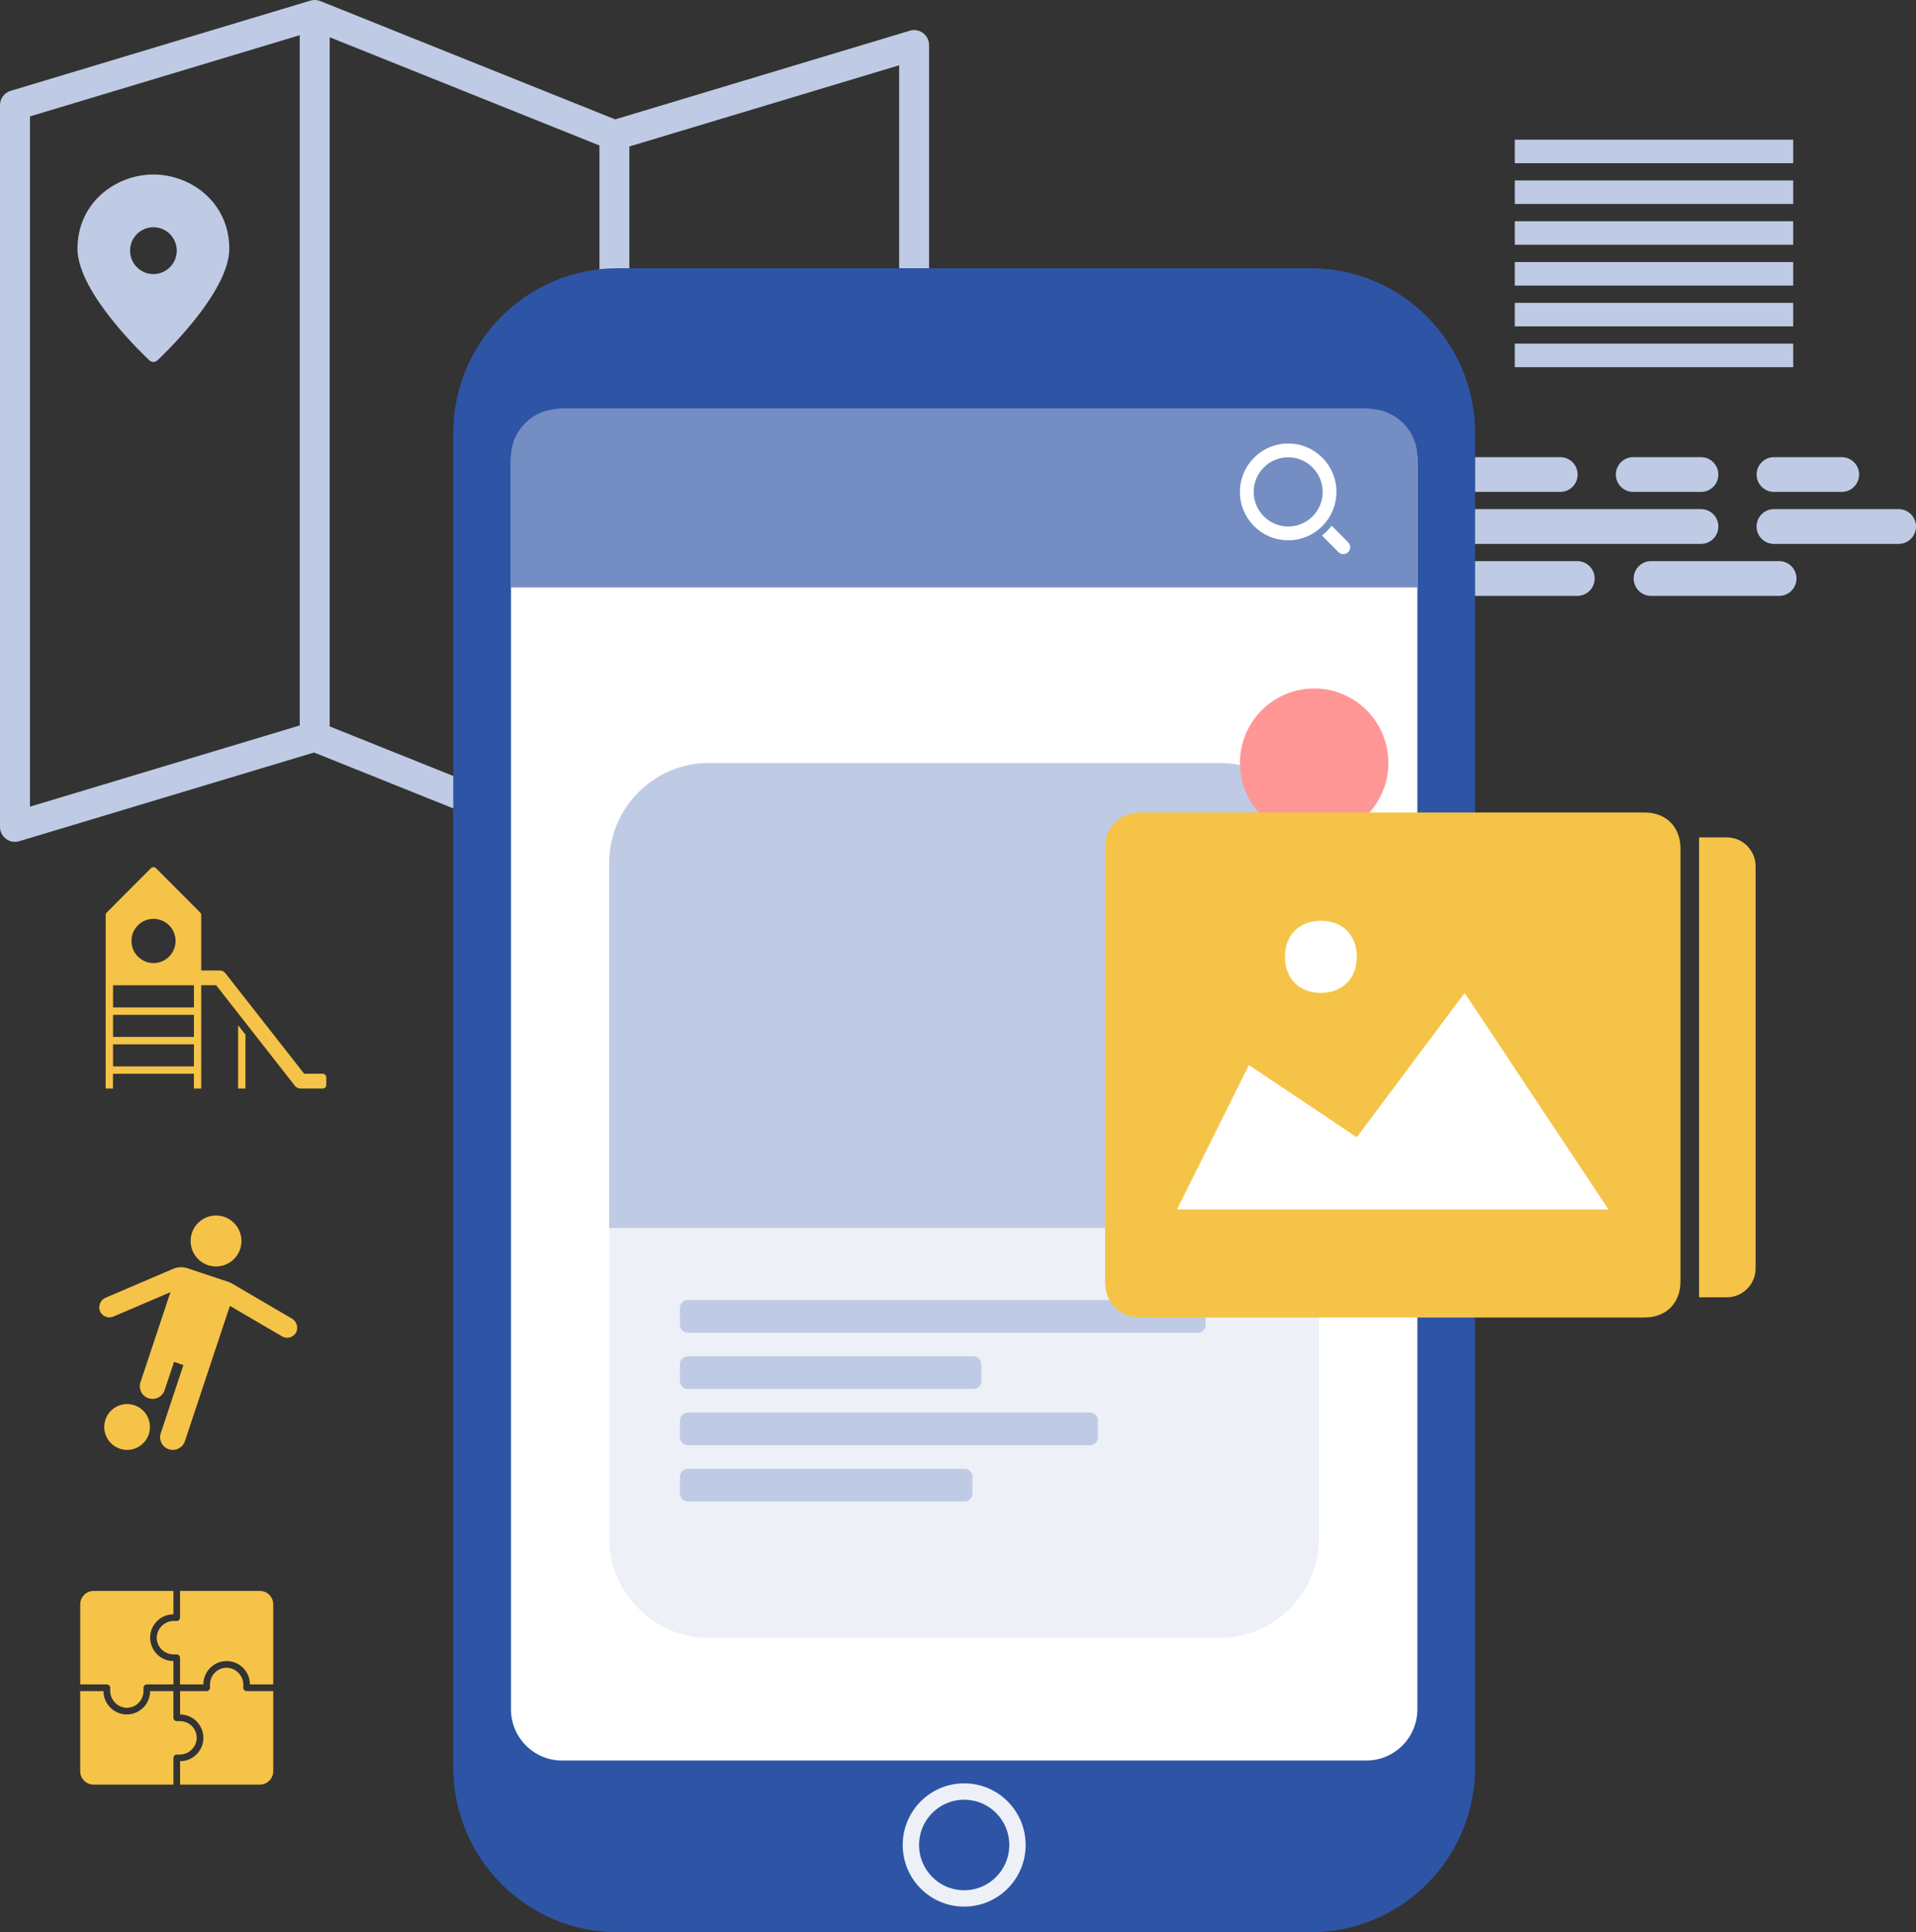 <svg width="234" height="236" viewBox="0 0 234 236" fill="none" xmlns="http://www.w3.org/2000/svg">
<rect x="0" y="0" width="234" height="236" fill="#333333" stroke="none"/>
<g clip-path="url(#clip0)">
<path d="M192.639 72.779H176.987C175.816 72.779 174.871 71.825 174.871 70.656C174.871 69.481 175.822 68.533 176.987 68.533H192.639C193.81 68.533 194.755 69.487 194.755 70.656C194.761 71.825 193.81 72.779 192.639 72.779Z" fill="#BFCBE4"/>
<path d="M217.287 72.779H201.636C200.465 72.779 199.52 71.825 199.52 70.656C199.52 69.481 200.471 68.533 201.636 68.533H217.287C218.459 68.533 219.403 69.487 219.403 70.656C219.409 71.825 218.459 72.779 217.287 72.779Z" fill="#BFCBE4"/>
<path d="M207.744 66.429H177.367C176.196 66.429 175.252 65.476 175.252 64.307C175.252 63.131 176.202 62.184 177.367 62.184H207.751C208.922 62.184 209.866 63.138 209.866 64.307C209.866 65.476 208.916 66.429 207.744 66.429Z" fill="#BFCBE4"/>
<path d="M111.125 3.747L75.13 14.581L39.117 0.129C38.73 -0.025 38.307 -0.043 37.914 0.074L1.306 11.093C0.527 11.327 0 12.04 0 12.852V100.988C0 102.003 0.822 102.821 1.828 102.821C2.006 102.821 2.183 102.797 2.355 102.741L38.35 91.907L68.874 104.157C69.812 104.532 70.879 104.077 71.254 103.129C71.628 102.188 71.174 101.117 70.229 100.742L40.263 88.72V4.547L73.21 17.768V40.398C73.21 41.413 74.032 42.231 75.038 42.231C76.05 42.231 76.865 41.407 76.865 40.398V17.892L109.812 7.974V45.904C109.812 46.919 110.634 47.738 111.64 47.738C112.646 47.738 113.467 46.913 113.467 45.904V5.506C113.467 4.491 112.646 3.673 111.64 3.673C111.474 3.673 111.296 3.697 111.125 3.747ZM36.608 88.603L3.661 98.521V14.218L36.608 4.3V88.603Z" fill="#BFCBE4"/>
<path d="M18.736 21.312C14.18 21.312 9.463 24.709 9.463 30.387C9.463 35.802 17.89 43.683 18.252 44.015C18.528 44.268 18.945 44.268 19.221 44.015C19.577 43.683 28.003 35.802 28.003 30.387C28.003 24.709 23.293 21.312 18.736 21.312ZM18.736 33.476C17.16 33.476 15.885 32.196 15.885 30.615C15.885 29.034 17.16 27.754 18.736 27.754C20.313 27.754 21.588 29.034 21.588 30.615C21.588 32.196 20.306 33.476 18.736 33.476Z" fill="#BFCBE4"/>
<path d="M160.072 236H75.436C64.348 236 55.357 226.98 55.357 215.857V52.906C55.357 41.782 64.348 32.762 75.436 32.762H160.072C171.161 32.762 180.152 41.782 180.152 52.906V215.857C180.158 226.98 171.167 236 160.072 236Z" fill="#2E54A5"/>
<path d="M166.855 215.026H68.653C65.2 215.026 62.404 212.22 62.404 208.756V56.216C62.404 52.752 65.2 49.947 68.653 49.947H166.855C170.308 49.947 173.105 52.752 173.105 56.216V208.756C173.105 212.22 170.308 215.026 166.855 215.026Z" fill="white"/>
<path d="M173.105 71.745H62.404V55.884C62.404 52.604 65.053 49.947 68.322 49.947H167.187C170.456 49.947 173.105 52.604 173.105 55.884V71.745Z" fill="#748EC3"/>
<path d="M157.325 65.992C154.074 65.992 151.431 63.341 151.431 60.08C151.431 56.819 154.074 54.167 157.325 54.167C160.575 54.167 163.219 56.819 163.219 60.08C163.219 63.341 160.575 65.992 157.325 65.992ZM157.325 55.853C155 55.853 153.111 57.748 153.111 60.08C153.111 62.411 155 64.306 157.325 64.306C159.649 64.306 161.538 62.411 161.538 60.08C161.532 57.748 159.643 55.853 157.325 55.853Z" fill="white"/>
<path d="M164.654 66.238L162.636 64.214C162.292 64.663 161.888 65.063 161.446 65.408L163.464 67.432C163.629 67.598 163.844 67.678 164.059 67.678C164.273 67.678 164.488 67.598 164.654 67.432C164.985 67.106 164.985 66.571 164.654 66.238Z" fill="white"/>
<path d="M148.91 200.044H86.599C79.864 200.044 74.4 194.569 74.4 187.807V117.163C74.4 110.408 79.858 104.926 86.599 104.926H148.91C155.644 104.926 161.109 110.402 161.109 117.163V187.807C161.109 194.562 155.644 200.044 148.91 200.044Z" fill="#EDF0F7"/>
<path d="M161.109 149.975H74.4V105.418C74.4 98.662 79.858 93.18 86.599 93.18H148.91C155.644 93.18 161.109 98.656 161.109 105.418V149.975Z" fill="#BFCBE4"/>
<path d="M146.291 162.772H83.998C83.471 162.772 83.041 162.341 83.041 161.812V159.745C83.041 159.216 83.471 158.785 83.998 158.785H146.291C146.819 158.785 147.248 159.216 147.248 159.745V161.812C147.248 162.341 146.819 162.772 146.291 162.772Z" fill="#BFCBE4"/>
<path d="M118.889 169.638H83.998C83.471 169.638 83.041 169.208 83.041 168.679V166.611C83.041 166.082 83.471 165.652 83.998 165.652H118.889C119.416 165.652 119.846 166.082 119.846 166.611V168.679C119.846 169.214 119.416 169.638 118.889 169.638Z" fill="#BFCBE4"/>
<path d="M133.13 176.511H83.998C83.471 176.511 83.041 176.08 83.041 175.551V173.484C83.041 172.955 83.471 172.524 83.998 172.524H133.13C133.657 172.524 134.087 172.955 134.087 173.484V175.551C134.087 176.086 133.657 176.511 133.13 176.511Z" fill="#BFCBE4"/>
<path d="M117.803 183.383H83.998C83.471 183.383 83.041 182.953 83.041 182.423V180.356C83.041 179.827 83.471 179.396 83.998 179.396H117.803C118.331 179.396 118.76 179.827 118.76 180.356V182.423C118.76 182.953 118.331 183.383 117.803 183.383Z" fill="#BFCBE4"/>
<path d="M190.56 60.08H180.158V55.834H190.56C191.731 55.834 192.676 56.788 192.676 57.957C192.676 59.126 191.731 60.08 190.56 60.08Z" fill="#BFCBE4"/>
<path d="M207.744 60.08H199.459C198.287 60.08 197.343 59.126 197.343 57.957C197.343 56.782 198.293 55.834 199.459 55.834H207.744C208.916 55.834 209.86 56.788 209.86 57.957C209.867 59.126 208.916 60.08 207.744 60.08Z" fill="#BFCBE4"/>
<path d="M231.884 66.429H216.643C215.472 66.429 214.528 65.476 214.528 64.307C214.528 63.131 215.478 62.184 216.643 62.184H231.884C233.056 62.184 234 63.138 234 64.307C234 65.476 233.056 66.429 231.884 66.429Z" fill="#BFCBE4"/>
<path d="M224.935 60.08H216.65C215.478 60.08 214.534 59.126 214.534 57.957C214.534 56.782 215.484 55.834 216.65 55.834H224.935C226.107 55.834 227.051 56.788 227.051 57.957C227.051 59.126 226.101 60.08 224.935 60.08Z" fill="#BFCBE4"/>
<path d="M219 17.061H185V19.934H219V17.061Z" fill="#BFCBE4"/>
<path d="M219 22.038H185V24.912H219V22.038Z" fill="#BFCBE4"/>
<path d="M219 27.022H185V29.895H219V27.022Z" fill="#BFCBE4"/>
<path d="M219 32.006H185V34.879H219V32.006Z" fill="#BFCBE4"/>
<path d="M219 36.989H185V39.862H219V36.989Z" fill="#BFCBE4"/>
<path d="M219 41.973H185V44.846H219V41.973Z" fill="#BFCBE4"/>
<path d="M26.384 154.682C28.098 154.682 29.488 153.288 29.488 151.568C29.488 149.849 28.098 148.455 26.384 148.455C24.67 148.455 23.281 149.849 23.281 151.568C23.281 153.288 24.67 154.682 26.384 154.682Z" fill="#F5C348"/>
<path d="M15.523 177.083C17.064 177.083 18.313 175.83 18.313 174.284C18.313 172.738 17.064 171.484 15.523 171.484C13.982 171.484 12.732 172.738 12.732 174.284C12.732 175.83 13.982 177.083 15.523 177.083Z" fill="#F5C348"/>
<path d="M35.633 161.037L28.243 156.712L28.016 156.607L22.901 154.897C22.324 154.706 21.699 154.731 21.141 154.971L12.928 158.484C12.321 158.73 11.996 159.388 12.168 160.022C12.37 160.68 13.063 161.049 13.72 160.846C13.762 160.834 13.806 160.816 13.842 160.803L20.816 157.819L17.179 168.752C16.872 169.558 17.277 170.457 18.08 170.758C18.258 170.826 18.442 170.857 18.632 170.857C19.301 170.857 19.896 170.426 20.104 169.792L21.257 166.328L22.398 166.728L19.656 174.979C19.35 175.785 19.755 176.683 20.558 176.985C20.736 177.052 20.92 177.083 21.11 177.083C21.778 177.083 22.373 176.652 22.582 176.019L28.077 159.493L34.449 163.221C35.044 163.566 35.798 163.369 36.148 162.772C36.166 162.741 36.185 162.704 36.197 162.674C36.455 162.065 36.209 161.357 35.633 161.037Z" fill="#F5C348"/>
<path d="M39.405 132.951H36.712C36.436 132.951 36.179 132.822 36.007 132.606L26.397 120.332H24.14V118.529H26.832C27.108 118.529 27.366 118.658 27.537 118.874L37.148 131.142H39.405C39.65 131.142 39.852 131.345 39.852 131.591V132.489C39.859 132.748 39.656 132.951 39.405 132.951Z" fill="#F5C348"/>
<path d="M24.452 111.454L19.061 106.046C18.884 105.867 18.602 105.867 18.424 106.046L13.033 111.454C12.947 111.54 12.904 111.651 12.904 111.774V132.951H13.799V131.148H23.68V132.951H24.575V111.774C24.587 111.657 24.538 111.54 24.452 111.454ZM18.749 112.223C20.239 112.223 21.441 113.435 21.441 114.924C21.441 116.413 20.233 117.625 18.749 117.625C17.258 117.625 16.056 116.413 16.056 114.924C16.056 113.435 17.258 112.223 18.749 112.223ZM23.686 130.25H13.806V127.549H23.686V130.25ZM23.686 126.644H13.806V123.943H23.686V126.644ZM23.686 123.039H13.806V120.338H23.686V123.039Z" fill="#F5C348"/>
<path d="M29.077 125.217V132.951H29.978V126.361L29.077 125.217Z" fill="#F5C348"/>
<path d="M17.521 206.541C17.521 207.667 16.614 208.578 15.491 208.584C15.424 208.584 15.357 208.578 15.289 208.572C14.228 208.436 13.437 207.526 13.455 206.455V206.135C13.455 205.908 13.271 205.729 13.05 205.729H9.8V195.941C9.8 195.042 10.53 194.31 11.425 194.31H21.183V197.165C19.613 197.165 18.337 198.445 18.337 200.02C18.337 201.595 19.613 202.875 21.183 202.875V205.729H17.932C17.706 205.729 17.528 205.914 17.528 206.135V206.541H17.521Z" fill="#F5C348"/>
<path d="M21.993 210.215C23.115 210.215 24.023 211.125 24.029 212.251C24.029 212.319 24.023 212.386 24.017 212.454C23.882 213.519 22.974 214.312 21.907 214.294H21.588C21.361 214.294 21.183 214.478 21.183 214.7V217.961H11.42C10.524 217.961 9.794 217.228 9.794 216.33V206.542H12.64C12.64 208.117 13.916 209.396 15.486 209.396C17.056 209.396 18.332 208.117 18.332 206.542H21.177V209.802C21.177 210.03 21.361 210.208 21.582 210.208H21.993V210.215Z" fill="#F5C348"/>
<path d="M25.648 205.729C25.648 204.603 26.556 203.693 27.678 203.687C27.746 203.687 27.813 203.693 27.881 203.699C28.942 203.834 29.733 204.745 29.715 205.815V206.135C29.715 206.363 29.899 206.542 30.119 206.542H33.37V216.33C33.37 217.228 32.64 217.961 31.745 217.961H21.993V215.106C23.563 215.106 24.839 213.826 24.839 212.251C24.839 210.676 23.563 209.396 21.993 209.396V206.542H25.244C25.471 206.542 25.648 206.357 25.648 206.135V205.729Z" fill="#F5C348"/>
<path d="M21.177 202.056C20.055 202.056 19.147 201.146 19.141 200.02C19.141 199.952 19.147 199.884 19.154 199.817C19.288 198.752 20.196 197.959 21.263 197.977H21.582C21.809 197.977 21.987 197.793 21.987 197.571V194.31H31.745C32.64 194.31 33.37 195.042 33.37 195.941V205.729H30.524C30.524 204.154 29.248 202.875 27.678 202.875C26.108 202.875 24.833 204.154 24.833 205.729H21.987V202.468C21.987 202.241 21.803 202.062 21.582 202.062H21.177V202.056Z" fill="#F5C348"/>
<path d="M160.496 102.274C165.502 102.274 169.56 98.203 169.56 93.18C169.56 88.158 165.502 84.087 160.496 84.087C155.489 84.087 151.431 88.158 151.431 93.18C151.431 98.203 155.489 102.274 160.496 102.274Z" fill="#FF9696"/>
<path d="M200.182 104.36H139.723V157.278H200.182V104.36Z" fill="white"/>
<path d="M200.845 99.235H139.355C136.718 99.235 134.964 100.994 134.964 103.64V156.509C134.964 159.154 136.718 160.914 139.355 160.914H200.845C203.482 160.914 205.236 159.154 205.236 156.509V103.64C205.236 101 203.482 99.235 200.845 99.235ZM161.317 112.456C163.955 112.456 165.709 114.216 165.709 116.862C165.709 119.507 163.955 121.267 161.317 121.267C158.68 121.267 156.926 119.507 156.926 116.862C156.926 114.216 158.68 112.456 161.317 112.456ZM143.746 147.705L152.529 130.084L165.702 138.894L178.876 121.273L196.441 147.711H143.746V147.705Z" fill="#F5C348"/>
<path d="M210.891 158.447H207.505V102.274H210.891C212.835 102.274 214.411 103.855 214.411 105.806V154.915C214.411 156.866 212.835 158.447 210.891 158.447Z" fill="#F5C348"/>
<path d="M117.754 231.865C121.348 231.865 124.262 228.943 124.262 225.338C124.262 221.732 121.348 218.81 117.754 218.81C114.161 218.81 111.247 221.732 111.247 225.338C111.247 228.943 114.161 231.865 117.754 231.865Z" stroke="#EDF0F7" stroke-width="2" stroke-miterlimit="10"/>
</g>
<defs>
<clipPath id="clip0">
<rect width="234" height="236" fill="white"/>
</clipPath>
</defs>
</svg>
